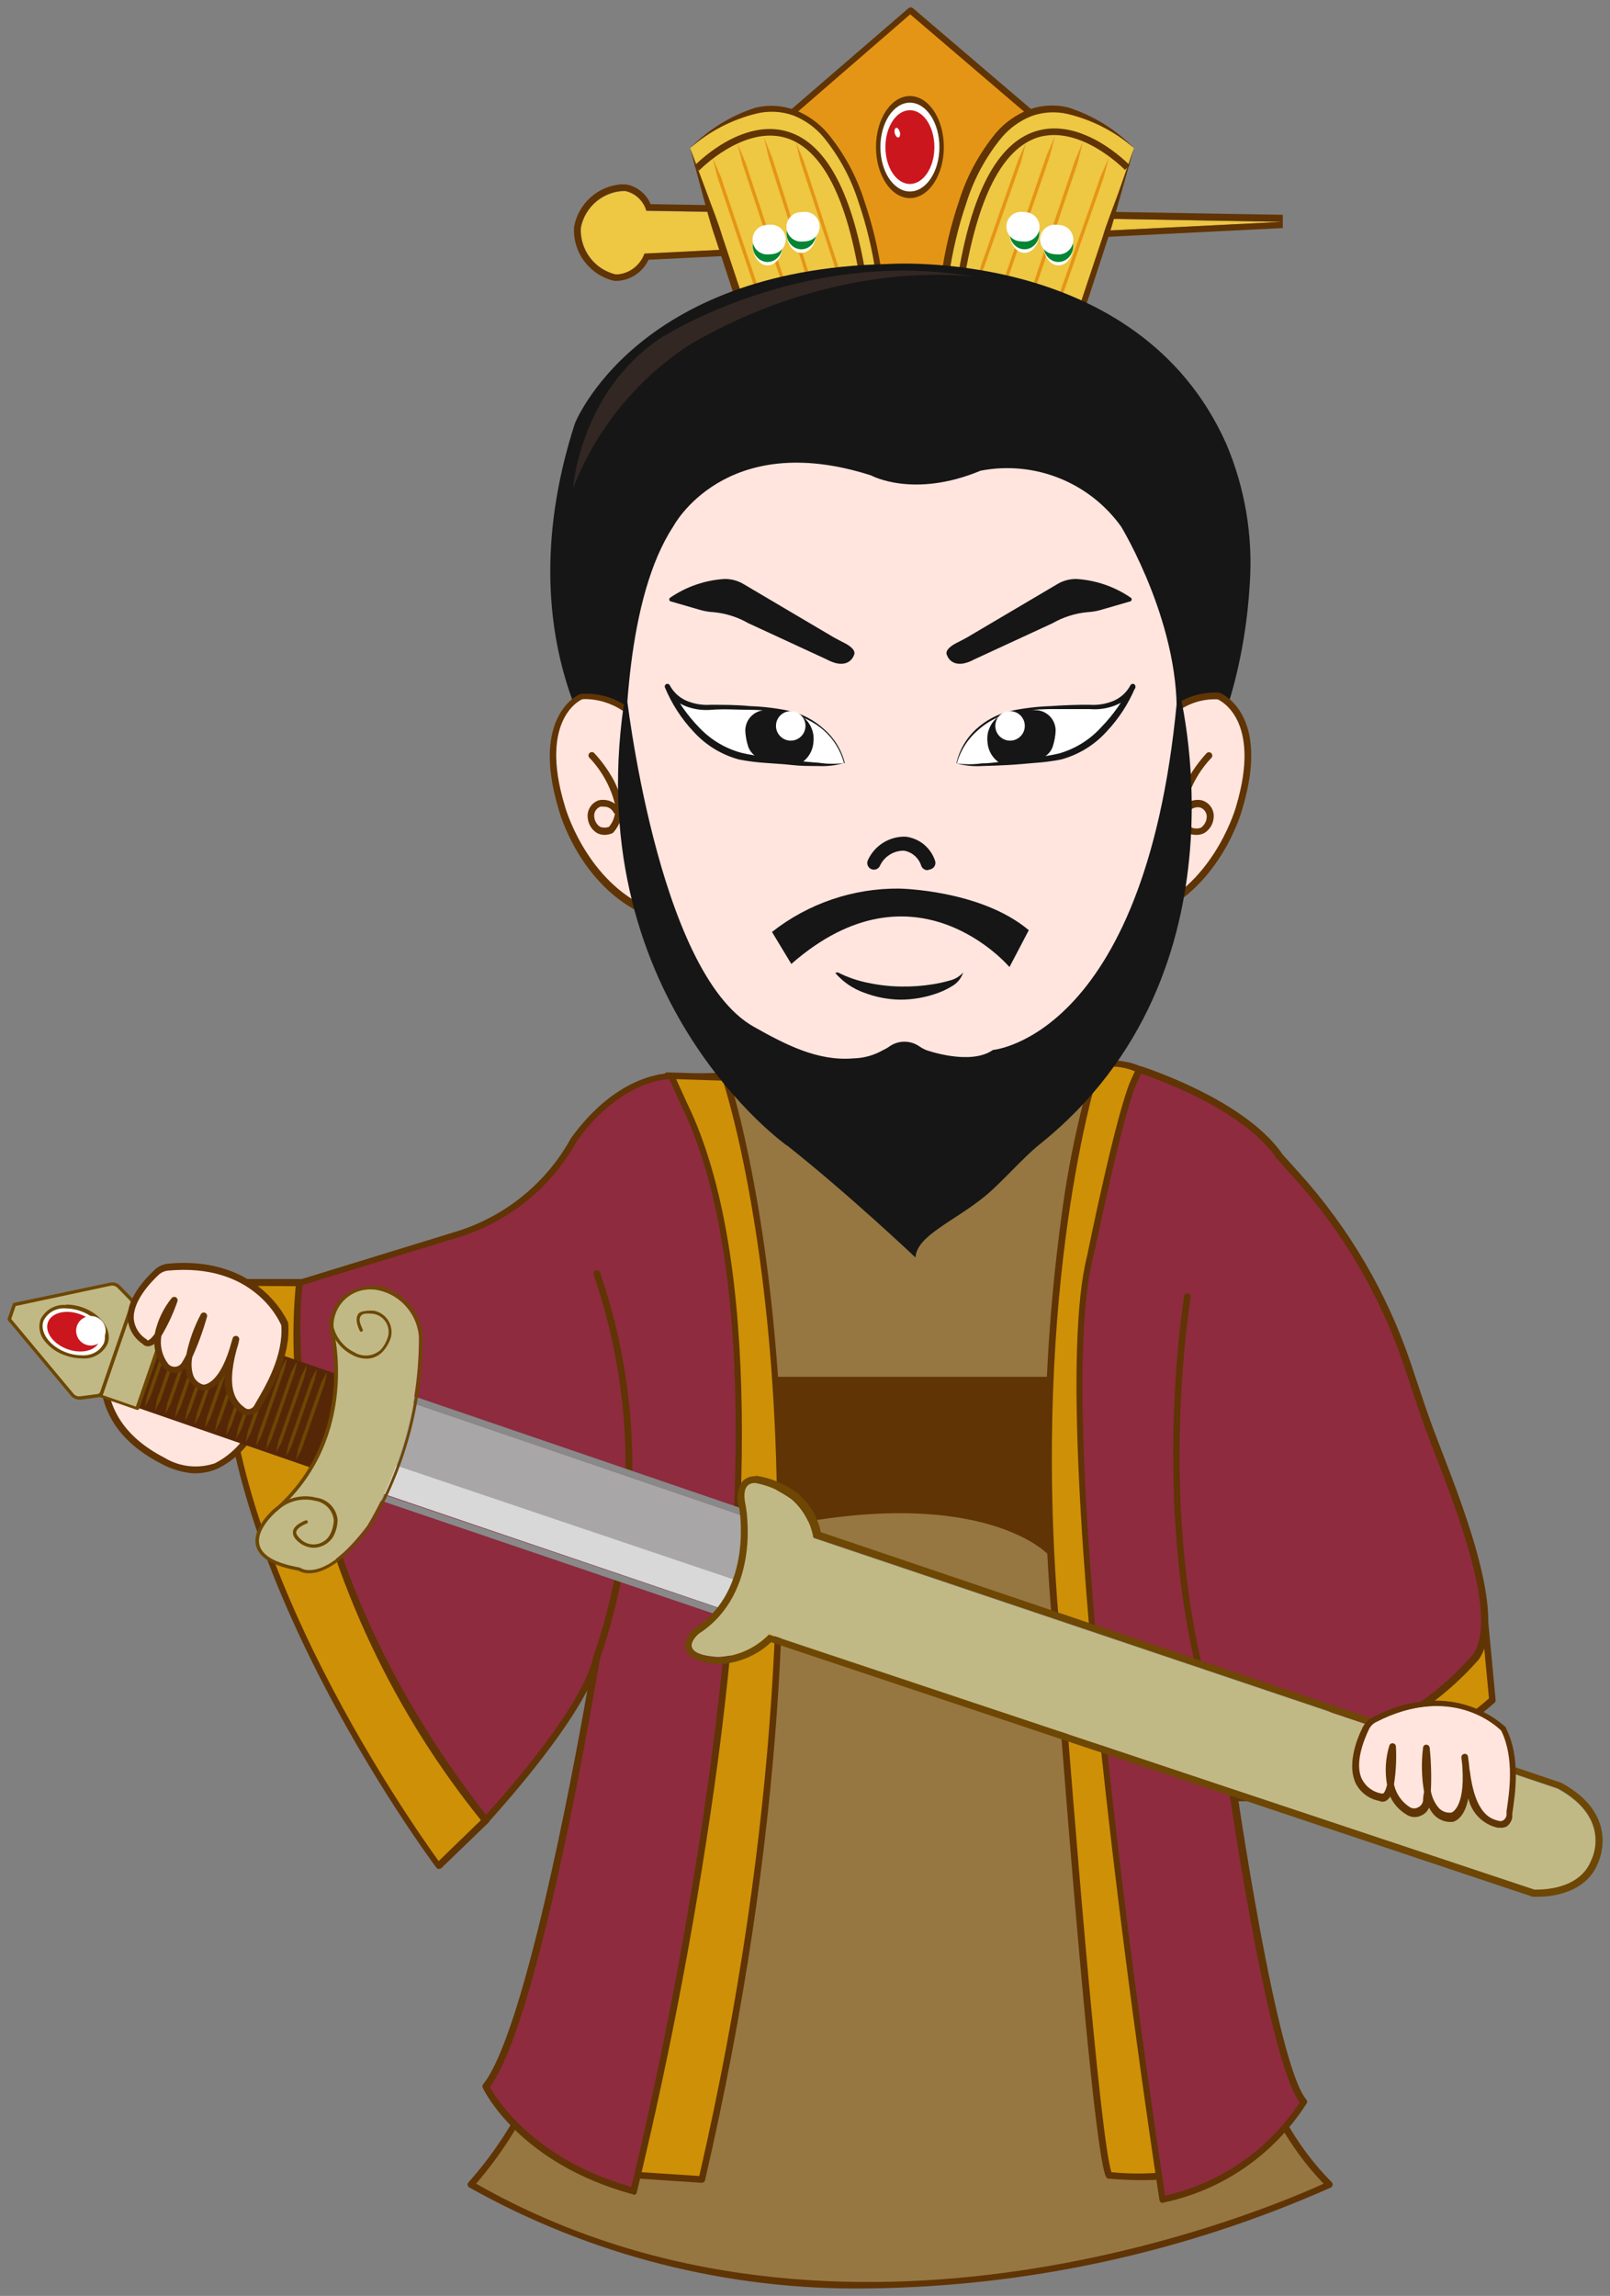 <?xml version="1.0" encoding="UTF-8"?><svg xmlns="http://www.w3.org/2000/svg" xmlns:xlink="http://www.w3.org/1999/xlink" width="109.155" height="155.648" viewBox="-0.28 -0.041 109.155 155.648" version="1.1">
    <rect x="-0.28" y="-0.041" width="109.155" height="155.648" fill="#808080" stroke="none"/>
    <!-- Generator: Sketch 46.2 (44496) - http://www.bohemiancoding.com/sketch -->
    <title>三国主题素材-15</title>
    <desc>Created with Sketch.</desc>
    <defs/>
    <g id="Page-1" stroke="none" fill-rule="evenodd">
        <g id="三国主题素材-15" fill-rule="nonzero">
            <path d="M82.81,119.7 C82.81,119.7 94.05,117 100.39,109.81 L100.9,115.2 C100.9,115.2 93.25,122.46 83.19,121.82 L82.81,119.7 Z" id="Shape" fill="#CE9006" stroke-width="1"/>
            <path d="M84.43,122.07 C84.017,122.07 83.597,122.07 83.17,122.07 C83.065,122.062 82.978,121.984 82.96,121.88 L82.58,119.77 C82.561,119.652 82.635,119.54 82.75,119.51 C82.86,119.51 94,116.75 100.21,109.69 C100.268,109.619 100.363,109.591 100.45,109.62 C100.536,109.647 100.598,109.721 100.61,109.81 L101.12,115.2 C101.127,115.271 101.101,115.341 101.05,115.39 C101,115.43 93.85,122.07 84.43,122.07 Z M83.38,121.59 C92.58,122.1 99.83,115.85 100.67,115.1 L100.22,110.34 C94.34,116.7 84.62,119.46 83.08,119.87 L83.38,121.59 Z" id="Shape" fill="#603404" stroke-width="1"/>
            <path d="M15.29,86.9 L20.94,86.9 C20.94,86.9 18.94,103.52 32.67,123.34 L29.47,126.43 C29.47,126.43 12.3,103.74 15.29,86.9 Z" id="Shape" fill="#CE9006" stroke-width="1"/>
            <path d="M29.46,126.66 L29.46,126.66 C29.396,126.655 29.338,126.622 29.3,126.57 C29.13,126.34 12.11,103.57 15.08,86.86 C15.099,86.752 15.191,86.673 15.3,86.67 L20.95,86.67 C21.013,86.672 21.072,86.701 21.114,86.748 C21.155,86.795 21.176,86.857 21.17,86.92 C21.17,87.09 19.33,103.7 32.86,123.21 C32.929,123.294 32.929,123.416 32.86,123.5 L29.66,126.59 C29.609,126.644 29.534,126.671 29.46,126.66 Z M15.46,87.13 C12.83,102.81 27.79,123.8 29.46,126.13 L32.33,123.35 C26.914,115.689 23.183,106.967 21.38,97.76 C20.687,94.272 20.439,90.71 20.64,87.16 L15.46,87.13 Z" id="Shape" fill="#603404" stroke-width="1"/>
            <path d="M44.45,73 C44.45,73 75.74,72.15 75.26,72.05 C74.78,71.95 83.46,131.95 83.46,131.95 C83.46,131.95 83.35,141.54 89.83,148.01 C89.83,148.01 58.47,163.49 31.62,148.01 C35.539,143.638 37.868,138.071 38.23,132.21 L44.45,73 Z" id="Shape" fill="#967741" stroke-width="1"/>
            <path d="M58.57,155.1 C49.102,155.243 39.766,152.876 31.51,148.24 C31.455,148.196 31.423,148.13 31.423,148.06 C31.423,147.99 31.455,147.924 31.51,147.88 C35.355,143.531 37.639,138.024 38,132.23 L44.22,73 C44.235,72.889 44.328,72.804 44.44,72.8 C54.69,72.52 74.12,71.97 75.18,71.87 C75.219,71.86 75.261,71.86 75.3,71.87 C75.415,71.89 75.497,71.993 75.49,72.11 C75.499,72.136 75.499,72.164 75.49,72.19 C75.41,73.96 80.81,111.96 83.71,131.96 C83.71,132.09 83.71,141.57 90.01,147.9 C90.059,147.952 90.081,148.024 90.069,148.095 C90.057,148.165 90.013,148.226 89.95,148.26 C80.065,152.654 69.387,154.981 58.57,155.1 L58.57,155.1 Z M32,148 C57,162.24 86.27,149.46 89.46,148 C83.22,141.54 83.25,132.1 83.25,132 C83.25,131.9 81.06,117 79,102.2 C75.66,78.56 75.07,73.46 75,72.29 C74,72.41 70.7,72.51 59.82,72.82 L44.61,73.25 L38.41,132.25 C38.049,138.059 35.798,143.59 32,148 Z" id="Shape" fill="#603404" stroke-width="1"/>
            <path d="M51.55,93.3 L70.73,93.3 L70.73,105.3 C70.73,105.3 65.73,99.96 49.63,104.15 L51.55,93.3 Z" id="Shape" fill="#603404" stroke-width="1"/>
            <path d="M77.81,73 C77.81,73 76.76,71.79 74.12,72.11 C74.12,72.11 69.06,87.19 71.46,111.64 C71.46,111.64 73.96,145.33 74.92,147.4 C76.889,147.611 78.879,147.497 80.81,147.06 L77.81,73 Z" id="Shape" fill="#CE9006" stroke-width="1"/>
            <path d="M77.08,147.76 C75.88,147.76 74.96,147.66 74.88,147.66 C74.802,147.65 74.734,147.601 74.7,147.53 C73.7,145.44 71.33,113.07 71.22,111.69 C70.221,102.04 70.366,92.306 71.65,82.69 C72.106,79.088 72.855,75.53 73.89,72.05 C73.92,71.968 73.993,71.91 74.08,71.9 C76.81,71.57 77.92,72.81 77.97,72.9 C77.988,72.931 77.998,72.965 78,73 L81,147.06 C81,147.16 80.936,147.249 80.84,147.28 C79.616,147.617 78.35,147.779 77.08,147.76 L77.08,147.76 Z M75.08,147.22 C76.918,147.406 78.773,147.305 80.58,146.92 L77.58,73.12 C76.641,72.402 75.441,72.118 74.28,72.34 C73.79,73.91 69.43,88.74 71.67,111.64 C72.53,123.06 74.3,144.86 75.07,147.22 L75.08,147.22 Z" id="Shape" fill="#603404" stroke-width="1"/>
            <path d="M77,72.46 C77,72.46 84,74.66 86.55,78.4 L87.67,79.64 C91.031,83.368 93.593,87.745 95.2,92.5 C95.72,94.05 96.2,95.57 96.71,96.92 C98.06,100.62 101.92,109.41 99.82,112.32 C95.625,117.159 89.386,119.726 83,119.24 C83,119.24 85.9,140 88.14,142.47 C85.979,145.889 82.514,148.277 78.55,149.08 C78.55,149.08 70.55,97.51 73.64,85.14 C73.64,85.14 75.64,75.34 76.64,73.21 L77,72.46 Z" id="Shape" fill="#8E2B3E" stroke-width="1"/>
            <path d="M78.55,149.31 C78.441,149.307 78.349,149.228 78.33,149.12 C78.25,148.6 70.33,97.36 73.42,85.12 C73.5,84.73 75.42,75.27 76.42,73.12 L76.76,72.37 C76.787,72.311 76.838,72.268 76.9,72.25 C76.948,72.232 77.002,72.232 77.05,72.25 L77.11,72.25 C78.79,72.82 84.43,74.92 86.7,78.25 L87.8,79.47 C91.187,83.218 93.768,87.622 95.38,92.41 L95.75,93.52 C96.14,94.69 96.51,95.8 96.89,96.82 C97.06,97.29 97.28,97.82 97.52,98.47 C99.15,102.71 101.88,109.8 99.97,112.47 C95.985,117.02 90.197,119.581 84.15,119.47 L83.3,119.47 C83.65,121.91 86.3,140.06 88.3,142.31 C88.354,142.388 88.354,142.492 88.3,142.57 C86.095,146.035 82.582,148.459 78.56,149.29 L78.55,149.31 Z M77.08,72.74 L76.83,73.3 C75.83,75.39 73.89,85.09 73.83,85.19 C70.83,96.95 78.13,145.01 78.71,148.81 C82.459,147.97 85.734,145.703 87.84,142.49 C85.6,139.49 82.84,120.11 82.77,119.27 C82.763,119.204 82.785,119.139 82.83,119.09 C82.868,119.033 82.932,118.999 83,119 C89.284,119.424 95.407,116.895 99.56,112.16 C101.32,109.72 98.65,102.78 97.05,98.63 C96.81,98.01 96.6,97.45 96.42,96.98 C96.04,95.98 95.67,94.84 95.28,93.67 L94.91,92.56 C93.319,87.832 90.773,83.482 87.43,79.78 L86.31,78.54 C84.18,75.38 78.85,73.35 77.08,72.74 Z" id="Shape" fill="#603404" stroke-width="1"/>
            <path d="M83,119.47 C82.908,119.469 82.826,119.414 82.79,119.33 C77.09,105.36 80,88 80,87.82 C80.01,87.761 80.043,87.709 80.092,87.675 C80.141,87.641 80.202,87.628 80.26,87.64 C80.38,87.665 80.459,87.779 80.44,87.9 C80.44,88.07 77.53,105.32 83.2,119.16 C83.249,119.276 83.195,119.41 83.08,119.46 L83,119.47 Z" id="Shape" fill="#603404" stroke-width="1"/>
            <path d="M45,72.89 L48.9,73 C48.9,73 58.31,100.14 47.31,147.71 L41.72,147.34 C41.72,147.34 54.56,98.82 45,72.89 Z" id="Shape" fill="#CE9006" stroke-width="1"/>
            <path d="M47.31,147.94 L47.31,147.94 L41.72,147.57 C41.653,147.568 41.59,147.534 41.55,147.48 C41.521,147.42 41.521,147.35 41.55,147.29 C43.812,138.233 45.554,129.055 46.77,119.8 C48.6,105.8 49.77,86.31 44.77,72.96 C44.736,72.894 44.736,72.816 44.77,72.75 C44.818,72.695 44.887,72.662 44.96,72.66 L48.9,72.78 C48.994,72.782 49.077,72.842 49.11,72.93 C49.2,73.2 58.41,100.68 47.52,147.77 C47.494,147.866 47.409,147.935 47.31,147.94 Z M42,147.14 L47.13,147.48 C52.76,123 52.89,104.13 52,92.56 C51.11,80.99 49.07,74.28 48.73,73.22 L45.29,73.11 C50.13,86.54 48.98,105.92 47.16,119.86 C45.95,129.042 44.228,138.15 42,147.14 L42,147.14 Z" id="Shape" fill="#603404" stroke-width="1"/>
            <path d="M45.24,72.89 C45.24,72.89 41.84,72.76 38.66,77.15 C36.952,80.278 34.076,82.604 30.66,83.62 L20,86.9 C20,86.9 17.36,103.9 32.63,123.34 C32.63,123.34 39.34,116.15 40.14,112.34 C40.14,112.34 36.04,137.28 32.63,141.43 C32.63,141.43 34.97,146.43 42.63,148.51 C42.63,148.51 56.11,95.39 46.04,74.77 L45.24,72.89 Z" id="Shape" fill="#8E2B3E" stroke-width="1"/>
            <path d="M42.68,148.72 L42.62,148.72 C34.94,146.63 32.56,141.72 32.46,141.52 C32.413,141.447 32.413,141.353 32.46,141.28 C35.19,137.95 38.46,120.77 39.54,114.54 C37.54,118.39 33.03,123.26 32.8,123.54 C32.756,123.586 32.694,123.611 32.63,123.61 C32.563,123.606 32.501,123.573 32.46,123.52 C26.423,116.088 22.278,107.304 20.38,97.92 C19.626,94.305 19.427,90.595 19.79,86.92 C19.805,86.835 19.867,86.765 19.95,86.74 L30.62,83.46 C33.954,82.443 36.76,80.165 38.44,77.11 C41.68,72.63 45.09,72.72 45.24,72.72 C45.326,72.723 45.403,72.773 45.44,72.85 L46.29,74.72 C51.51,85.42 50.29,104.95 48.38,119.44 C47.05,129.248 45.218,138.98 42.89,148.6 C42.863,148.7 42.773,148.769 42.67,148.77 L42.68,148.72 Z M32.93,141.44 C33.35,142.2 35.87,146.34 42.52,148.22 C43.46,144.43 55.52,94.49 45.89,74.86 L45.1,73.12 C44.45,73.12 41.56,73.54 38.85,77.29 C37.114,80.446 34.215,82.8 30.77,83.85 L20.24,87.07 C20,88.74 18.55,104.9 32.67,123 C33.74,121.83 39.24,115.66 39.95,112.27 C39.983,112.158 40.096,112.089 40.211,112.109 C40.326,112.13 40.407,112.233 40.4,112.35 C40.23,113.37 36.32,137 32.93,141.43 L32.93,141.44 Z" id="Shape" fill="#603404" stroke-width="1"/>
            <path d="M40.17,112.54 L40.08,112.54 C39.965,112.49 39.911,112.356 39.96,112.24 C42.856,103.853 42.856,94.737 39.96,86.35 C39.938,86.238 40.002,86.126 40.11,86.088 C40.218,86.051 40.337,86.098 40.39,86.2 C43.325,94.694 43.325,103.926 40.39,112.42 C40.347,112.5 40.261,112.547 40.17,112.54 Z" id="Shape" fill="#603404" stroke-width="1"/>
            <path d="M17.14,96.29 C17.14,96.29 15.32,101.34 10.76,99 C6.2,96.66 6.58,93.1 6.87,91.58" id="Shape" fill="#FFE5DE" stroke-width="1"/>
            <path d="M12.67,99.83 C11.969,99.749 11.291,99.535 10.67,99.2 C7.37,97.51 6.02,94.93 6.67,91.53 C6.665,91.435 6.718,91.346 6.805,91.307 C6.892,91.268 6.994,91.287 7.062,91.354 C7.129,91.421 7.149,91.523 7.11,91.61 C6.52,94.79 7.79,97.2 10.88,98.79 C11.906,99.411 13.154,99.546 14.29,99.16 C15.523,98.531 16.473,97.46 16.95,96.16 C17.003,96.058 17.122,96.011 17.23,96.048 C17.338,96.086 17.402,96.198 17.38,96.31 C16.856,97.719 15.811,98.872 14.46,99.53 C13.896,99.773 13.282,99.876 12.67,99.83 Z" id="Shape" fill="#603404" stroke-width="1"/>
            <polygon id="Shape" fill="#A8A6A6" points="26.85 94.78 89.38 116.13 95.95 121.94 88.07 122.41 24.9 100.95" stroke-width="1"/>
            <path d="M26.85,94.78 L89.38,116.13 L95.95,121.93 L88.07,122.4 L24.9,101 L26.9,94.83 L26.85,94.78 Z M26.9,94.38 C26.702,94.38 26.527,94.51 26.47,94.7 L24.47,100.87 C24.398,101.105 24.527,101.354 24.76,101.43 L87.93,122.88 L88.08,122.88 L88.08,122.88 L95.96,122.41 C96.143,122.4 96.302,122.28 96.362,122.106 C96.421,121.932 96.369,121.74 96.23,121.62 L89.66,115.82 C89.616,115.78 89.565,115.75 89.51,115.73 L27,94.35 L26.85,94.35 L26.9,94.38 Z" id="Shape" fill="#898989" stroke-width="1"/>
            <polygon id="Shape" fill="#D8D8D8" points="93.95 122.06 25.53 98.96 24.9 100.95 88.07 122.41" stroke-width="1"/>
            <polygon id="Shape" fill="#D8D8D8" points="79.52 117.19 76.69 116.22 76.48 111.73 78.93 112.56" stroke-width="1"/>
            <polygon id="Shape" fill="#D8D8D8" points="75.63 115.87 72.8 114.91 72.59 110.39 75.03 111.23" stroke-width="1"/>
            <polygon id="Shape" fill="#FFFFFF" points="79.52 117.19 78.53 119.17 75.98 118.3 76.69 116.22" stroke-width="1"/>
            <polygon id="Shape" fill="#FFFFFF" points="75.63 115.87 74.64 117.85 72.09 116.99 72.8 114.91" stroke-width="1"/>
            <rect id="Rectangle-path" fill="#562707" transform="matrix(-0.327,0.945,-0.945,-0.327,110.618,109.948)" x="12.891" y="87.926" width="6.57" height="12.84" stroke-width="1"/>
            <rect id="Rectangle-path" fill="#C1B985" transform="matrix(-0.327,0.945,-0.945,-0.327,98.549,113.493)" x="5.51" y="90.518" width="6.74" height="2.61" stroke-width="1"/>
            <path d="M9,95.54 L9,95.54 L6.54,94.69 C6.512,94.681 6.489,94.661 6.476,94.635 C6.463,94.608 6.461,94.578 6.47,94.55 L8.68,88.18 C8.691,88.153 8.713,88.131 8.74,88.12 C8.769,88.107 8.801,88.107 8.83,88.12 L11.29,88.97 C11.318,88.979 11.341,88.999 11.354,89.025 C11.367,89.052 11.369,89.082 11.36,89.11 L9.15,95.48 C9.139,95.507 9.117,95.529 9.09,95.54 L9,95.54 Z M6.68,94.54 L8.93,95.32 L11.06,89.16 L8.81,88.38 L6.68,94.54 Z" id="Shape" fill="#6D4703" stroke-width="1"/>
            <path d="M7.65,91.39 L8.65,88.39 C8.687,88.264 8.648,88.127 8.55,88.04 L7.73,87.2 C7.586,87.056 7.38,86.993 7.18,87.03 L0.7,88.4 L0.53,88.88 L0.53,88.88 L0.36,89.36 L4.63,94.48 C4.764,94.635 4.966,94.714 5.17,94.69 L6.33,94.54 C6.462,94.534 6.579,94.452 6.63,94.33 L7.63,91.33" id="Shape" fill="#C1B985" stroke-width="1"/>
            <path d="M5.09,94.84 C4.879,94.84 4.679,94.749 4.54,94.59 L0.22,89.42 L0.61,88.3 L7.2,86.91 C7.436,86.866 7.68,86.94 7.85,87.11 L8.67,87.95 C8.796,88.067 8.846,88.244 8.8,88.41 L6.73,94.41 C6.668,94.575 6.516,94.688 6.34,94.7 L5.18,94.85 L5.09,94.84 Z M0.48,89.38 L4.71,94.45 C4.819,94.577 4.984,94.64 5.15,94.62 L6.31,94.47 C6.398,94.465 6.476,94.411 6.51,94.33 L8.58,88.33 C8.597,88.244 8.566,88.156 8.5,88.1 L7.68,87.26 C7.564,87.146 7.401,87.094 7.24,87.12 L0.78,88.5 L0.48,89.38 Z" id="Shape" fill="#6D4703" stroke-width="1"/>
            <path d="M50.28,102 C50.28,102 51.45,107.86 47.1,110.69 C47.1,110.69 45.38,112.1 48.39,112.29 C49.701,112.25 50.943,111.697 51.85,110.75 L103.74,128.09 C103.74,128.09 106.74,128.3 107.6,126.09 C107.6,126.09 109.08,123.29 105.33,121.23 L54.86,104.23 C54.69,103.209 54.17,102.28 53.39,101.6 C53.39,101.6 49.59,98.87 50.28,102 Z" id="Shape" fill="#C1B985" stroke-width="1"/>
            <path d="M50.94,100.5 C51.83,100.666 52.671,101.032 53.4,101.57 C54.18,102.25 54.7,103.179 54.87,104.2 L105.34,121.2 C109.1,123.25 107.61,126.06 107.61,126.06 C106.89,127.93 104.61,128.06 103.95,128.06 L103.74,128.06 L51.85,110.78 C50.951,111.691 49.748,112.239 48.47,112.32 L48.38,112.32 C45.38,112.13 47.09,110.72 47.09,110.72 C51.44,107.9 50.27,102.03 50.27,102.03 C50.02,100.86 50.37,100.49 50.93,100.49 L50.94,100.5 Z M50.93,100.04 C50.577,100.021 50.236,100.169 50.01,100.44 C49.702,100.949 49.636,101.568 49.83,102.13 C49.83,102.13 50.88,107.72 46.83,110.34 L46.83,110.34 L46.83,110.34 C46.74,110.41 45.99,111.06 46.22,111.78 C46.45,112.5 47.57,112.7 48.37,112.78 L48.48,112.78 C49.793,112.716 51.04,112.188 52,111.29 L103.64,128.55 L103.69,128.55 L103.99,128.55 C104.74,128.55 107.23,128.38 108.06,126.26 C108.22,125.91 109.46,122.95 105.59,120.83 L105.59,120.83 L105.59,120.83 L55.37,103.83 C55.159,102.785 54.594,101.846 53.77,101.17 C52.94,100.549 51.966,100.147 50.94,100 L50.93,100.04 Z" id="Shape" fill="#6D4703" stroke-width="1"/>
            <path d="M17.12,91.34 L15.05,97.3" id="Shape" fill="#FBE462" stroke-width="1"/>
            <path d="M17.12,91.34 C17.12,91.6 17.02,91.86 16.97,92.12 L16.71,92.86 L16.19,94.35 L15.67,95.84 L15.41,96.58 L15.04,97.29 L15.19,96.51 L15.45,95.77 L15.97,94.28 L16.49,92.79 L16.75,92.05 C16.87,91.81 17,91.58 17.12,91.34 Z" id="Shape" fill="#6D4703" stroke-width="1"/>
            <path d="M17.8,91.58 L15.73,97.53" id="Shape" fill="#FBE462" stroke-width="1"/>
            <path d="M17.8,91.58 C17.8,91.84 17.7,92.1 17.65,92.36 L17.39,93.1 L16.87,94.59 L16.35,96.08 L16.09,96.82 L15.72,97.53 L15.87,96.75 L16.13,96.01 L16.65,94.52 L17.17,93.03 L17.43,92.29 C17.55,92 17.66,91.81 17.8,91.58 Z" id="Shape" fill="#6D4703" stroke-width="1"/>
            <path d="M18.47,91.81 L16.41,97.77" id="Shape" fill="#FBE462" stroke-width="1"/>
            <path d="M18.47,91.81 C18.47,92.07 18.37,92.33 18.32,92.59 L18.06,93.33 L17.54,94.82 L17,96.32 L16.74,97.06 L16.37,97.77 L16.52,96.99 L16.78,96.25 L17.3,94.76 L17.82,93.27 L18.08,92.53 C18.23,92.29 18.34,92 18.47,91.81 Z" id="Shape" fill="#6D4703" stroke-width="1"/>
            <path d="M19.15,92.05 L17.09,98" id="Shape" fill="#FBE462" stroke-width="1"/>
            <path d="M19.15,92.05 C19.15,92.31 19.05,92.57 19,92.83 L18.74,93.57 L18.22,95.06 L17.7,96.55 L17.44,97.29 L17.07,98 L17.22,97.22 L17.48,96.48 L18,95 L18.52,93.51 L18.78,92.77 C18.91,92.52 19,92.28 19.15,92.05 Z" id="Shape" fill="#6D4703" stroke-width="1"/>
            <path d="M19.83,92.29 L17.76,98.24" id="Shape" fill="#FBE462" stroke-width="1"/>
            <path d="M19.83,92.29 C19.83,92.55 19.73,92.81 19.68,93.07 L19.42,93.81 L18.9,95.3 L18.38,96.79 L18.12,97.53 L17.75,98.24 L17.9,97.46 L18.16,96.72 L18.68,95.23 L19.2,93.74 L19.46,93 C19.59,92.76 19.7,92.52 19.83,92.29 Z" id="Shape" fill="#6D4703" stroke-width="1"/>
            <path d="M20.51,92.52 L18.44,98.48" id="Shape" fill="#FBE462" stroke-width="1"/>
            <path d="M20.51,92.52 C20.51,92.78 20.41,93.04 20.36,93.3 L20.1,94.04 L19.58,95.53 L19.07,97 L18.81,97.74 L18.44,98.45 L18.59,97.67 L18.85,96.93 L19.37,95.44 L19.89,93.95 L20.15,93.21 C20.27,93 20.38,92.76 20.51,92.52 Z" id="Shape" fill="#6D4703" stroke-width="1"/>
            <path d="M21.19,92.76 L19.12,98.71" id="Shape" fill="#FBE462" stroke-width="1"/>
            <path d="M21.19,92.76 C21.19,93.02 21.09,93.28 21.04,93.54 L20.78,94.28 L20.26,95.77 L19.74,97.26 L19.48,98 L19.11,98.71 L19.26,97.93 L19.52,97.19 L20.04,95.7 L20.56,94.21 L20.82,93.47 C20.95,93.23 21.06,93 21.19,92.76 Z" id="Shape" fill="#6D4703" stroke-width="1"/>
            <path d="M21.87,92.99 L19.8,98.95" id="Shape" fill="#FBE462" stroke-width="1"/>
            <path d="M21.87,93 C21.87,93.26 21.77,93.52 21.72,93.78 L21.46,94.52 L20.94,96 L20.42,97.49 L20.16,98.23 L19.79,98.94 L19.94,98.16 L20.2,97.42 L20.72,95.93 L21.24,94.44 L21.5,93.7 C21.63,93.47 21.74,93.23 21.87,93 Z" id="Shape" fill="#6D4703" stroke-width="1"/>
            <path d="M11.62,89.42 L9.55,95.37" id="Shape" fill="#FBE462" stroke-width="1"/>
            <path d="M11.62,89.42 C11.62,89.68 11.52,89.94 11.47,90.2 L11.21,90.94 L10.69,92.43 L10.17,93.92 L9.91,94.66 L9.54,95.37 L9.69,94.59 L9.95,93.85 L10.47,92.36 L10.99,90.87 L11.25,90.13 C11.37,89.89 11.49,89.65 11.62,89.42 Z" id="Shape" fill="#6D4703" stroke-width="1"/>
            <path d="M12.3,89.66 L10.23,95.61" id="Shape" fill="#FBE462" stroke-width="1"/>
            <path d="M12.3,89.66 C12.3,89.92 12.2,90.18 12.15,90.44 L11.89,91.18 L11.37,92.67 L10.85,94.16 L10.59,94.9 L10.22,95.61 L10.37,94.83 L10.63,94.09 L11.15,92.6 L11.67,91.11 L11.93,90.37 C12.05,90.13 12.17,89.89 12.3,89.66 Z" id="Shape" fill="#6D4703" stroke-width="1"/>
            <path d="M12.98,89.89 L10.91,95.85" id="Shape" fill="#FBE462" stroke-width="1"/>
            <path d="M13,89.89 C13,90.15 12.9,90.41 12.85,90.67 L12.59,91.41 L12.07,92.9 L11.55,94.39 L11.29,95.13 L10.92,95.84 L11.07,95.06 L11.33,94.32 L11.85,92.83 L12.37,91.34 L12.63,90.6 C12.73,90.36 12.85,90.12 13,89.89 Z" id="Shape" fill="#6D4703" stroke-width="1"/>
            <path d="M13.66,90.13 L11.59,96.08" id="Shape" fill="#FBE462" stroke-width="1"/>
            <path d="M13.66,90.13 C13.66,90.39 13.56,90.65 13.51,90.91 L13.25,91.65 L12.73,93.14 L12.21,94.63 L11.95,95.37 L11.58,96.08 L11.73,95.3 L11.99,94.56 L12.51,93.07 L13.03,91.58 L13.29,90.84 C13.41,90.6 13.53,90.36 13.66,90.13 Z" id="Shape" fill="#6D4703" stroke-width="1"/>
            <path d="M14.34,90.36 L12.27,96.32" id="Shape" fill="#FBE462" stroke-width="1"/>
            <path d="M14.34,90.36 C14.34,90.62 14.24,90.88 14.19,91.14 L13.93,91.88 L13.41,93.37 L12.89,94.86 L12.63,95.6 L12.26,96.31 L12.41,95.53 L12.67,94.79 L13.19,93.3 L13.71,91.81 L13.97,91.07 C14.09,90.84 14.21,90.6 14.34,90.36 Z" id="Shape" fill="#6D4703" stroke-width="1"/>
            <path d="M15.02,90.6 L12.95,96.55" id="Shape" fill="#FBE462" stroke-width="1"/>
            <path d="M15,90.6 C15,90.86 14.9,91.12 14.85,91.38 L14.59,92.12 L14.07,93.61 L13.55,95.1 L13.29,95.84 L12.92,96.55 L13.07,95.77 L13.33,95.03 L13.85,93.54 L14.37,92.05 L14.63,91.31 C14.77,91.07 14.88,90.83 15,90.6 Z" id="Shape" fill="#6D4703" stroke-width="1"/>
            <path d="M15.69,90.84 L13.63,96.79" id="Shape" fill="#FBE462" stroke-width="1"/>
            <path d="M15.69,90.84 C15.69,91.1 15.59,91.36 15.54,91.62 L15.28,92.36 L14.76,93.85 L14.24,95.34 L13.98,96.08 L13.61,96.79 L13.76,96.01 L14.02,95.27 L14.54,93.78 L15.06,92.29 L15.32,91.55 C15.45,91.31 15.56,91.07 15.69,90.84 Z" id="Shape" fill="#6D4703" stroke-width="1"/>
            <path d="M16.37,91.07 L14.31,97.03" id="Shape" fill="#FBE462" stroke-width="1"/>
            <path d="M16.37,91.07 C16.37,91.33 16.27,91.59 16.22,91.85 L15.96,92.59 L15.44,94.08 L14.92,95.57 L14.66,96.31 L14.29,97.02 L14.44,96.24 L14.7,95.5 L15.22,94.01 L15.74,92.52 L16,91.78 C16.13,91.54 16.24,91.3 16.37,91.07 Z" id="Shape" fill="#6D4703" stroke-width="1"/>
            <path d="M28.12,90.54 C27.97,88.92 26.73,87.613 25.12,87.38 C24.343,87.281 23.564,87.547 23.011,88.101 C22.457,88.654 22.191,89.433 22.29,90.21 C22.29,90.21 24.1,97.32 18.63,102.27 C18.63,102.27 14.63,105.34 19.99,106.27 C19.99,106.27 21.53,107.48 24.62,103.4 C26.94,99.514 28.15,95.066 28.12,90.54 L28.12,90.54 Z" id="Shape" fill="#C1B985" stroke-width="1"/>
            <path d="M25,87.38 L25.17,87.38 C26.78,87.613 28.02,88.92 28.17,90.54 C28.206,95.064 27.003,99.512 24.69,103.4 C22.75,105.96 21.42,106.4 20.69,106.4 C20.464,106.411 20.241,106.352 20.05,106.23 C14.74,105.31 18.69,102.23 18.69,102.23 C24.16,97.28 22.35,90.17 22.35,90.17 C22.255,89.43 22.497,88.686 23.011,88.145 C23.525,87.604 24.256,87.323 25,87.38 L25,87.38 Z M25,87.15 C24.196,87.133 23.417,87.431 22.83,87.98 C22.29,88.598 22.032,89.414 22.12,90.23 C22.12,90.3 23.83,97.23 18.53,102.07 C18.47,102.07 16.76,103.46 17.08,104.75 C17.29,105.57 18.25,106.14 19.95,106.44 C20.172,106.566 20.425,106.628 20.68,106.62 C21.5,106.62 22.89,106.08 24.85,103.49 C27.184,99.557 28.404,95.063 28.38,90.49 C28.217,88.766 26.902,87.373 25.19,87.11 L25,87.15 Z" id="Shape" fill="#6D4703" stroke-width="1"/>
            <path d="M24.6,92.07 C24.25,92.072 23.905,91.983 23.6,91.81 C22.672,91.342 22.071,90.408 22.03,89.37 C22.03,89.309 22.079,89.26 22.14,89.26 L22.14,89.26 C22.171,89.26 22.201,89.273 22.222,89.296 C22.242,89.319 22.253,89.349 22.25,89.38 C22.295,90.336 22.853,91.193 23.71,91.62 C24.282,91.984 25.026,91.923 25.53,91.47 C25.772,91.198 25.947,90.872 26.04,90.52 C26.113,90.189 26.048,89.842 25.859,89.561 C25.67,89.279 25.374,89.088 25.04,89.03 C24.87,89.03 24.38,88.93 24.2,89.15 C24.02,89.37 24.1,89.63 24.31,90.08 C24.328,90.116 24.325,90.158 24.303,90.192 C24.281,90.225 24.243,90.244 24.203,90.242 C24.163,90.239 24.128,90.216 24.11,90.18 C23.86,89.65 23.83,89.25 24.03,89.01 C24.23,88.77 25.03,88.81 25.1,88.82 C25.485,88.904 25.821,89.138 26.033,89.47 C26.245,89.802 26.316,90.205 26.23,90.59 C26.121,90.961 25.93,91.303 25.67,91.59 C25.393,91.888 25.007,92.061 24.6,92.07 L24.6,92.07 Z" id="Shape" fill="#6D4703" stroke-width="1"/>
            <path d="M21,104.89 C20.734,104.885 20.474,104.816 20.24,104.69 C20.24,104.69 19.56,104.32 19.58,103.84 C19.58,103.53 19.88,103.26 20.44,103.03 C20.498,103.008 20.563,103.037 20.585,103.095 C20.607,103.153 20.578,103.218 20.52,103.24 C20.06,103.43 19.81,103.64 19.8,103.85 C19.79,104.06 20.18,104.4 20.34,104.49 C20.633,104.66 20.981,104.705 21.308,104.617 C21.634,104.529 21.912,104.314 22.08,104.02 C22.245,103.712 22.338,103.37 22.35,103.02 C22.281,102.353 21.772,101.815 21.11,101.71 C20.179,101.47 19.19,101.731 18.5,102.4 C18.473,102.43 18.432,102.444 18.393,102.436 C18.353,102.428 18.32,102.4 18.308,102.361 C18.295,102.323 18.303,102.28 18.33,102.25 C19.077,101.522 20.149,101.234 21.16,101.49 C21.936,101.594 22.538,102.22 22.61,103 C22.602,103.398 22.499,103.789 22.31,104.14 C22.026,104.593 21.535,104.875 21,104.89 L21,104.89 Z" id="Shape" fill="#6D4703" stroke-width="1"/>
            <ellipse id="Oval" fill="#FFFFFF" transform="matrix(0.343,-0.939,0.939,0.343,-81.657,63.736)" cx="4.743" cy="90.253" rx="1.49" ry="2.2" stroke-width="1"/>
            <path d="M4.21,88.66 C4.552,88.667 4.89,88.731 5.21,88.85 C6.35,89.27 7.05,90.23 6.77,91.01 C6.484,91.586 5.869,91.921 5.23,91.85 C4.888,91.843 4.55,91.779 4.23,91.66 C3.09,91.24 2.39,90.28 2.67,89.5 C2.956,88.924 3.571,88.589 4.21,88.66 L4.21,88.66 Z M4.21,88.43 L4.21,88.43 C3.474,88.36 2.774,88.76 2.46,89.43 C2.305,89.919 2.406,90.452 2.73,90.85 C3.094,91.316 3.588,91.664 4.15,91.85 C4.509,91.981 4.888,92.049 5.27,92.05 C6.006,92.12 6.706,91.72 7.02,91.05 C7.35,90.16 6.59,89.05 5.33,88.6 C4.971,88.469 4.592,88.401 4.21,88.4 L4.21,88.43 Z" id="Shape" fill="#6D4703" stroke-width="1"/>
            <ellipse id="Oval" fill="#CB161E" transform="matrix(0.343,-0.939,0.939,0.343,-81.657,63.736)" cx="4.743" cy="90.253" rx="1.26" ry="1.86" stroke-width="1"/>
            <ellipse id="Oval" fill="#FFFFFF" transform="matrix(0.952,-0.306,0.306,0.952,-27.337,6.242)" cx="5.94" cy="90.077" rx="1" ry="1" stroke-width="1"/>
            <path d="M99.06,119.26 C99.51,122.75 98.19,123.01 98.19,123.01 C95.86,123.15 96.48,118.65 96.48,118.65 C96.629,119.775 96.629,120.915 96.48,122.04 C96.427,122.297 96.252,122.512 96.012,122.617 C95.771,122.723 95.495,122.705 95.27,122.57 C93.19,121.37 94.19,118.45 94.19,118.45 C94.3,122.32 93.39,121.66 93.39,121.66 C90.77,121.06 91.86,118.29 92.39,117.25 C92.511,116.999 92.711,116.795 92.96,116.67 C98.48,113.97 101.77,117.28 101.77,117.28 C102.77,119.28 102.31,121.67 102.13,122.87 C102.106,123.05 102.008,123.211 101.86,123.316 C101.712,123.42 101.527,123.458 101.35,123.42 C100.54,123.26 99.34,122.82 99.06,119.26 Z" id="Shape" fill="#FFE5DE" stroke-width="1"/>
            <path d="M101.47,123.87 L101.27,123.87 C100.27,123.651 99.489,122.87 99.27,121.87 C99.01,123.25 98.33,123.45 98.22,123.47 C97.746,123.521 97.276,123.347 96.95,123 C96.813,122.851 96.698,122.682 96.61,122.5 C96.511,122.742 96.321,122.936 96.08,123.04 C95.76,123.2 95.379,123.178 95.08,122.98 C94.594,122.691 94.207,122.263 93.97,121.75 C93.904,121.876 93.803,121.98 93.68,122.05 C93.539,122.123 93.371,122.123 93.23,122.05 C92.546,121.924 91.959,121.488 91.64,120.87 C91.06,119.66 91.64,117.99 92.09,117.1 C92.23,116.797 92.465,116.547 92.76,116.39 C98.37,113.49 101.76,117.04 101.83,117.08 L101.83,117.13 C102.83,119.13 102.45,121.58 102.25,122.9 L102.25,123.15 C102.214,123.408 102.073,123.64 101.86,123.79 C101.738,123.848 101.605,123.875 101.47,123.87 L101.47,123.87 Z M99.36,119.94 C99.73,123.03 100.83,123.28 101.36,123.41 C101.464,123.434 101.573,123.412 101.66,123.35 C101.771,123.27 101.844,123.146 101.86,123.01 L101.86,122.75 C102.05,121.49 102.41,119.14 101.5,117.29 C101.18,116.97 98.1,114.08 92.99,116.72 C92.783,116.831 92.618,117.007 92.52,117.22 C92.21,117.88 91.52,119.52 92.07,120.6 C92.337,121.106 92.826,121.457 93.39,121.55 L93.47,121.55 C93.53,121.55 93.65,121.41 93.76,120.96 C93.598,120.067 93.653,119.148 93.92,118.28 C93.96,118.184 94.06,118.128 94.163,118.142 C94.266,118.156 94.347,118.237 94.36,118.34 C94.407,119.206 94.364,120.074 94.23,120.93 C94.369,121.578 94.766,122.142 95.33,122.49 C95.495,122.579 95.695,122.579 95.86,122.49 C96.042,122.407 96.17,122.238 96.2,122.04 C96.2,121.86 96.223,121.66 96.27,121.44 C96.099,120.449 96.075,119.438 96.2,118.44 C96.202,118.382 96.229,118.328 96.272,118.291 C96.316,118.253 96.373,118.234 96.43,118.24 C96.546,118.245 96.64,118.335 96.65,118.45 C96.75,119.423 96.777,120.403 96.73,121.38 C96.802,121.796 96.981,122.185 97.25,122.51 C97.47,122.76 97.8,122.883 98.13,122.84 C98.13,122.84 99.04,122.55 98.87,119.84 C98.87,119.61 98.82,119.36 98.8,119.1 C98.794,118.98 98.881,118.876 99,118.86 C99.06,118.852 99.121,118.868 99.168,118.906 C99.215,118.944 99.245,119 99.25,119.06 C99.303,119.42 99.337,119.713 99.35,119.94 L99.36,119.94 Z" id="Shape" fill="#603404" stroke-width="1"/>
            <path d="M15.76,90.66 C14.76,94.24 13.47,94 13.47,94 C11.25,93.27 13.59,89.1 13.59,89.1 C13.286,90.254 12.839,91.366 12.26,92.41 C12.124,92.64 11.881,92.787 11.614,92.801 C11.346,92.815 11.09,92.695 10.93,92.48 C9.47,90.48 11.55,88.06 11.55,88.06 C10.13,91.88 9.55,90.9 9.55,90.9 C7.35,89.34 9.46,87.03 10.34,86.21 C10.548,86.013 10.815,85.89 11.1,85.86 C17.28,85.28 19.03,89.74 19.03,89.74 C19.21,92.03 17.81,94.23 17.17,95.33 C17.084,95.494 16.934,95.614 16.755,95.662 C16.576,95.709 16.386,95.68 16.23,95.58 C15.56,95.12 14.62,94.24 15.76,90.66 Z" id="Shape" fill="#FFE5DE" stroke-width="1"/>
            <path d="M16.48,95.91 C16.34,95.897 16.206,95.849 16.09,95.77 C15.237,95.183 14.81,94.148 15,93.13 C14.25,94.31 13.54,94.24 13.43,94.22 C12.971,94.093 12.6,93.755 12.43,93.31 C12.359,93.121 12.315,92.922 12.3,92.72 C12.094,92.94 11.8,93.056 11.499,93.035 C11.198,93.013 10.923,92.857 10.75,92.61 C10.408,92.163 10.209,91.622 10.18,91.06 C10.073,91.152 9.94,91.211 9.8,91.23 C9.64,91.247 9.483,91.183 9.38,91.06 C8.805,90.68 8.437,90.057 8.38,89.37 C8.29,88.04 9.49,86.71 10.21,86.04 C10.454,85.81 10.767,85.666 11.1,85.63 C17.38,85.04 19.24,89.63 19.26,89.63 C19.263,89.65 19.263,89.67 19.26,89.69 C19.44,91.9 18.18,94.04 17.5,95.19 L17.37,95.41 C17.239,95.639 17.017,95.802 16.76,95.86 C16.67,95.892 16.575,95.909 16.48,95.91 Z M15.77,91.42 C14.96,94.42 15.89,95.07 16.35,95.42 C16.437,95.482 16.546,95.504 16.65,95.48 C16.782,95.447 16.895,95.36 16.96,95.24 L17.09,95.01 C17.74,93.91 18.94,91.87 18.79,89.81 C18.62,89.4 16.84,85.56 11.1,86.1 C10.864,86.125 10.642,86.227 10.47,86.39 C9.94,86.89 8.71,88.17 8.79,89.39 C8.851,89.957 9.172,90.464 9.66,90.76 L9.72,90.83 C9.78,90.83 9.94,90.77 10.21,90.39 C10.393,89.5 10.787,88.666 11.36,87.96 C11.432,87.876 11.554,87.855 11.65,87.91 C11.743,87.965 11.784,88.078 11.75,88.18 C11.47,88.999 11.104,89.787 10.66,90.53 C10.546,91.184 10.705,91.856 11.1,92.39 C11.212,92.541 11.392,92.627 11.58,92.62 C11.779,92.61 11.959,92.501 12.06,92.33 C12.166,92.158 12.263,91.982 12.35,91.8 C12.547,90.833 12.884,89.9 13.35,89.03 C13.414,88.945 13.529,88.915 13.626,88.958 C13.724,89.001 13.779,89.105 13.76,89.21 C13.496,90.151 13.162,91.07 12.76,91.96 C12.672,92.372 12.693,92.799 12.82,93.2 C12.932,93.511 13.19,93.747 13.51,93.83 C13.51,93.83 14.51,93.9 15.3,91.35 C15.36,91.123 15.43,90.887 15.51,90.64 C15.563,90.546 15.674,90.501 15.777,90.532 C15.881,90.563 15.948,90.662 15.94,90.77 C15.9,90.99 15.843,91.21 15.77,91.43 L15.77,91.42 Z" id="Shape" fill="#603404" stroke-width="1"/>
            <path d="M86.67,15 L43.54,14.26 C43.346,13.584 42.797,13.069 42.11,12.92 C40.641,12.919 39.38,13.966 39.11,15.41 C39.038,16.884 40.018,18.204 41.45,18.56 C42.357,18.602 43.179,18.027 43.45,17.16 L86.67,15 Z" id="Shape" fill="#EEC743" stroke-width="1"/>
            <path d="M41.9,12.9 L42.11,12.9 C42.797,13.049 43.346,13.564 43.54,14.24 L86.67,15 L43.41,17.15 C43.134,17.925 42.438,18.473 41.62,18.56 L41.43,18.56 C39.998,18.204 39.018,16.884 39.09,15.41 C39.352,14.035 40.504,13.006 41.9,12.9 L41.9,12.9 Z M41.9,12.45 C40.273,12.545 38.924,13.745 38.64,15.35 C38.536,17.067 39.685,18.608 41.36,19 L41.61,19 C42.511,18.936 43.308,18.389 43.69,17.57 L86.69,15.42 L86.69,14.52 L43.83,13.8 C43.538,13.098 42.909,12.593 42.16,12.46 L41.89,12.46 L41.9,12.45 Z" id="Shape" fill="#603404" stroke-width="1"/>
            <polygon id="Shape" fill="#E59515" points="61.46 0.63 51.76 9 52.34 21.04 71.69 21.76 71.26 9" stroke-width="1"/>
            <path d="M71.69,22 L71.69,22 L52.34,21.28 C52.221,21.275 52.125,21.179 52.12,21.06 L51.54,9.06 C51.538,8.991 51.568,8.925 51.62,8.88 L61.32,0.51 C61.404,0.441 61.526,0.441 61.61,0.51 L71.41,8.88 C71.457,8.92 71.486,8.978 71.49,9.04 L71.92,21.8 C71.921,21.864 71.896,21.926 71.85,21.97 C71.802,21.999 71.745,22.01 71.69,22 Z M52.56,20.82 L71.46,21.52 L71,9.11 L61.43,0.93 L52,9.1 L52.56,20.82 Z" id="Shape" fill="#603404" stroke-width="1"/>
            <ellipse id="Oval" fill="#603404" cx="61.41" cy="9.93" rx="2.3" ry="3.46" stroke-width="1"/>
            <ellipse id="Oval" fill="#FFFFFF" cx="61.41" cy="9.93" rx="2" ry="3.01" stroke-width="1"/>
            <ellipse id="Oval" fill="#CB161E" cx="61.41" cy="9.93" rx="1.66" ry="2.5" stroke-width="1"/>
            <path d="M60.69,8.82 C60.767,8.953 60.767,9.117 60.69,9.25 C60.6,9.32 60.48,9.25 60.42,9.09 C60.343,8.957 60.343,8.793 60.42,8.66 C60.51,8.58 60.63,8.65 60.69,8.82 Z" id="Shape" fill="#FFFFFF" stroke-width="1"/>
            <path d="M46.51,10 L50.44,22.1 L59.3,18.67 C59.3,18.67 57.12,0.73 46.51,10 Z" id="Shape" fill="#EEC743" stroke-width="1"/>
            <path d="M46.51,10 L47.63,13 C47.99,14 48.4,15 48.7,16 L50.7,22 L50.4,21.86 L59.26,18.43 L59.12,18.67 C58.882,16.969 58.484,15.295 57.93,13.67 C57.42,12.045 56.602,10.534 55.52,9.22 C54.979,8.589 54.292,8.098 53.52,7.79 C52.711,7.502 51.835,7.456 51,7.66 C49.337,8.067 47.797,8.87 46.51,10 L46.51,10 Z M46.51,10 C47.742,8.74 49.263,7.8 50.94,7.26 C51.829,7.044 52.763,7.1 53.62,7.42 C54.465,7.752 55.216,8.284 55.81,8.97 C56.937,10.33 57.789,11.896 58.32,13.58 C58.884,15.234 59.289,16.939 59.53,18.67 L59.53,18.84 L59.36,18.9 L50.5,22.33 L50.28,22.42 L50.21,22.19 L48.21,16.07 C47.86,15.07 47.61,14.07 47.32,13.02 L46.51,10 Z" id="Shape" fill="#603404" stroke-width="1"/>
            <polygon id="Shape" fill="#E59515" points="48.03 10.65 48.6 11.96 49.05 13.31 49.96 16.01 50.87 18.7 51.32 20.05 51.67 21.44 51.1 20.12 50.65 18.77 49.74 16.08 48.84 13.38 48.38 12.03" stroke-width="1"/>
            <polygon id="Shape" fill="#E59515" points="53.34 20.63 52.78 19.3 52.32 17.92 51.42 15.18 50.51 12.43 50.06 11.06 49.71 9.65 50.27 10.99 50.72 12.36 51.63 15.11 52.54 17.85 52.99 19.23" stroke-width="1"/>
            <polygon id="Shape" fill="#E59515" points="54.93 20.02 54.39 18.71 53.97 17.37 53.12 14.69 52.26 12 51.84 10.66 51.52 9.28 52.05 10.59 52.48 11.93 53.33 14.62 54.18 17.3 54.61 18.65" stroke-width="1"/>
            <polygon id="Shape" fill="#E59515" points="56.83 19.24 56.33 18.08 55.94 16.88 55.16 14.48 54.37 12.08 53.98 10.88 53.7 9.65 54.19 10.81 54.59 12.01 55.37 14.41 56.15 16.81 56.55 18.01" stroke-width="1"/>
            <path d="M58.05,19.1 C57.16,13.38 55.47,10.1 53.05,9.32 C50.16,8.41 47.15,11.48 47.12,11.52 L46.79,11.21 C46.92,11.07 50.03,7.9 53.18,8.9 C55.78,9.72 57.57,13.13 58.49,19.04 L58.05,19.1 Z" id="Shape" fill="#603404" stroke-width="1"/>
            <ellipse id="Oval" fill="#FFFFFF" cx="51.76" cy="16.63" rx="1" ry="1.32" stroke-width="1"/>
            <ellipse id="Oval" fill="#FFFFFF" cx="54.05" cy="15.78" rx="1" ry="1.32" stroke-width="1"/>
            <ellipse id="Oval" fill="#048534" cx="51.76" cy="16.64" rx="1" ry="1.08" stroke-width="1"/>
            <ellipse id="Oval" fill="#FFFFFF" cx="51.74" cy="16.21" rx="1" ry="1" stroke-width="1"/>
            <ellipse id="Oval" fill="#FFFFFF" cx="51.99" cy="16.19" rx="1" ry="1" stroke-width="1"/>
            <ellipse id="Oval" fill="#048534" cx="54.05" cy="15.78" rx="1" ry="1.08" stroke-width="1"/>
            <ellipse id="Oval" fill="#FFFFFF" cx="54.04" cy="15.34" rx="1" ry="1" stroke-width="1"/>
            <ellipse id="Oval" fill="#FFFFFF" cx="54.29" cy="15.32" rx="1" ry="1" stroke-width="1"/>
            <path d="M76.6,10 L72.68,22.1 L63.82,18.67 C63.82,18.67 66,0.73 76.6,10 Z" id="Shape" fill="#EEC743" stroke-width="1"/>
            <path d="M76.6,10 L75.75,13 C75.46,14 75.21,15 74.86,16.05 L72.86,22.17 L72.79,22.4 L72.57,22.31 L63.71,18.88 L63.54,18.82 L63.54,18.65 C63.781,16.919 64.186,15.214 64.75,13.56 C65.281,11.875 66.133,10.31 67.26,8.95 C67.854,8.264 68.605,7.732 69.45,7.4 C70.307,7.08 71.241,7.024 72.13,7.24 C73.824,7.78 75.359,8.727 76.6,10 L76.6,10 Z M76.6,10 C75.303,8.873 73.752,8.077 72.08,7.68 C71.272,7.5 70.43,7.552 69.65,7.83 C68.878,8.138 68.191,8.629 67.65,9.26 C66.568,10.574 65.75,12.085 65.24,13.71 C64.686,15.335 64.288,17.009 64.05,18.71 L63.91,18.47 L72.77,21.9 L72.47,22.04 L74.47,16.04 C74.77,15.04 75.18,14.04 75.54,13.04 L76.6,10 Z" id="Shape" fill="#603404" stroke-width="1"/>
            <polygon id="Shape" fill="#E59515" points="74.9 10.65 74.54 12.01 74.08 13.33 73.15 15.98 72.23 18.63 71.77 19.95 71.2 21.24 71.55 19.88 72.02 18.55 72.94 15.91 73.87 13.26 74.33 11.93" stroke-width="1"/>
            <polygon id="Shape" fill="#E59515" points="69.42 20.63 69.78 19.22 70.24 17.83 71.17 15.07 72.11 12.3 72.57 10.92 73.14 9.57 72.79 10.99 72.32 12.38 71.39 15.14 70.46 17.91 69.99 19.29" stroke-width="1"/>
            <polygon id="Shape" fill="#E59515" points="67.59 19.82 67.94 18.46 68.4 17.13 69.31 14.48 70.22 11.82 70.68 10.49 71.24 9.2 70.89 10.56 70.44 11.89 69.52 14.55 68.61 17.2 68.16 18.53" stroke-width="1"/>
            <polygon id="Shape" fill="#E59515" points="65.91 19.24 66.22 18 66.64 16.81 67.48 14.41 68.33 12.01 68.75 10.81 69.27 9.65 68.96 10.89 68.54 12.09 67.7 14.48 66.86 16.88 66.44 18.08" stroke-width="1"/>
            <path d="M65.06,19.1 L64.62,19 C65.54,13.09 67.33,9.68 69.93,8.86 C73.09,7.86 76.19,11.04 76.32,11.17 L75.99,11.48 C75.99,11.48 72.99,8.37 70.06,9.28 C67.64,10.09 66,13.38 65.06,19.1 Z" id="Shape" fill="#603404" stroke-width="1"/>
            <ellipse id="Oval" fill="#FFFFFF" cx="71.48" cy="16.63" rx="1" ry="1.32" stroke-width="1"/>
            <ellipse id="Oval" fill="#FFFFFF" cx="69.18" cy="15.78" rx="1" ry="1.32" stroke-width="1"/>
            <ellipse id="Oval" fill="#048534" cx="71.48" cy="16.64" rx="1" ry="1.08" stroke-width="1"/>
            <ellipse id="Oval" fill="#FFFFFF" cx="71.49" cy="16.21" rx="1" ry="1" stroke-width="1"/>
            <ellipse id="Oval" fill="#FFFFFF" cx="71.24" cy="16.19" rx="1" ry="1" stroke-width="1"/>
            <ellipse id="Oval" fill="#048534" cx="69.18" cy="15.78" rx="1" ry="1.08" stroke-width="1"/>
            <ellipse id="Oval" fill="#FFFFFF" cx="69.2" cy="15.34" rx="1" ry="1" stroke-width="1"/>
            <ellipse id="Oval" fill="#FFFFFF" cx="68.95" cy="15.32" rx="1" ry="1" stroke-width="1"/>
            <path d="M42.06,53.6 C42.06,53.6 33.52,44.75 38.69,28.68 C38.69,28.68 42.77,18.26 59.85,17.86 C59.85,17.86 76.85,16.6 82.85,30.03 C84.132,33.038 84.68,36.308 84.45,39.57 C84.21,43.89 82.8,51.69 78.57,54.88 L42.06,53.6 Z" id="Shape" fill="#161616" stroke-width="1"/>
            <path d="M38.57,33.07 C38.57,33.07 39.03,26.49 44.57,22.84 C44.57,22.84 54.24,16.61 65.98,18.76 C65.98,18.76 57.04,17.23 46.57,23.27 C42.935,25.61 40.134,29.04 38.57,33.07 Z" id="Shape" fill="#332723" stroke-width="1"/>
            <path d="M42.43,48.25 C41.524,47.49 40.361,47.103 39.18,47.17 C39.18,47.17 35.94,48.47 37.79,54.68 C37.79,54.68 39.18,59.83 43.59,61.75 L42.43,48.25 Z" id="Shape" fill="#FFE5DE" stroke-width="1"/>
            <path d="M43.84,62.11 L43.49,62 C39,60 37.63,55 37.57,54.74 C35.69,48.42 39,47 39.09,47 C40.352,46.902 41.602,47.304 42.57,48.12 L42.64,48.18 L43.84,62.11 Z M39.63,47.36 C39.494,47.349 39.356,47.349 39.22,47.36 C39.14,47.36 36.22,48.67 38.01,54.58 C38.01,54.63 39.35,59.37 43.33,61.34 L42.21,48.34 C41.468,47.761 40.569,47.42 39.63,47.36 L39.63,47.36 Z" id="Shape" fill="#603404" stroke-width="1"/>
            <path d="M40.73,56.56 C40.542,56.563 40.356,56.518 40.19,56.43 C39.839,56.211 39.61,55.842 39.57,55.43 C39.49,54.892 39.812,54.376 40.33,54.21 C40.708,54.132 41.101,54.219 41.41,54.45 C41.113,53.293 40.528,52.23 39.71,51.36 C39.636,51.305 39.602,51.212 39.623,51.122 C39.645,51.033 39.717,50.964 39.808,50.949 C39.899,50.933 39.99,50.973 40.04,51.05 C40.17,51.18 43.13,54.35 41.3,56.4 C41.275,56.427 41.244,56.447 41.21,56.46 C41.057,56.521 40.895,56.554 40.73,56.56 L40.73,56.56 Z M40.61,54.64 L40.44,54.64 C40.145,54.742 39.964,55.041 40.01,55.35 C40.036,55.617 40.179,55.858 40.4,56.01 C40.596,56.086 40.814,56.086 41.01,56.01 C41.221,55.758 41.359,55.454 41.41,55.13 C41.365,55.106 41.33,55.067 41.31,55.02 C41.173,54.766 40.897,54.62 40.61,54.65 L40.61,54.64 Z" id="Shape" fill="#603404" stroke-width="1"/>
            <path d="M79.11,48.25 C80.016,47.49 81.179,47.103 82.36,47.17 C82.36,47.17 85.6,48.47 83.75,54.68 C83.75,54.68 82.36,59.83 77.95,61.75 L79.11,48.25 Z" id="Shape" fill="#FFE5DE" stroke-width="1"/>
            <path d="M77.7,62.11 L78.9,48.11 L78.97,48.05 C79.925,47.245 81.154,46.84 82.4,46.92 C82.59,46.99 85.85,48.39 83.97,54.72 C83.91,55 82.5,60 78,62 L77.7,62.11 Z M79.33,48.37 L78.21,61.37 C82.21,59.37 83.52,54.66 83.53,54.61 C85.29,48.7 82.39,47.42 82.27,47.37 C81.199,47.324 80.15,47.68 79.33,48.37 L79.33,48.37 Z" id="Shape" fill="#603404" stroke-width="1"/>
            <path d="M80.81,56.56 C80.643,56.559 80.477,56.528 80.32,56.47 C80.286,56.457 80.255,56.437 80.23,56.41 C78.4,54.36 81.37,51.19 81.49,51.06 C81.54,50.983 81.631,50.943 81.722,50.959 C81.813,50.974 81.885,51.043 81.907,51.132 C81.928,51.222 81.894,51.315 81.82,51.37 C81.002,52.24 80.417,53.303 80.12,54.46 C80.421,54.229 80.807,54.138 81.18,54.21 C81.722,54.351 82.074,54.875 82,55.43 C81.959,55.841 81.73,56.21 81.38,56.43 C81.205,56.523 81.008,56.568 80.81,56.56 Z M80.53,56.07 C80.726,56.146 80.944,56.146 81.14,56.07 C81.362,55.915 81.505,55.67 81.53,55.4 C81.569,55.089 81.379,54.794 81.08,54.7 L81.08,54.7 C80.734,54.632 80.386,54.804 80.23,55.12 C80.21,55.167 80.175,55.206 80.13,55.23 C80.188,55.54 80.326,55.83 80.53,56.07 Z" id="Shape" fill="#603404" stroke-width="1"/>
            <circle id="Oval" fill="#FFFFFF" cx="60.77" cy="49.87" r="1" stroke-width="1"/>
            <circle id="Oval" fill="#FFFFFF" cx="60.77" cy="51.55" r="1" stroke-width="1"/>
            <circle id="Oval" fill="#FFFFFF" cx="60.77" cy="49.87" r="1" stroke-width="1"/>
            <circle id="Oval" fill="#FFFFFF" cx="60.77" cy="51.55" r="1" stroke-width="1"/>
            <path d="M45.36,35.66 C45.36,35.66 48.84,29 58.78,32.19 C58.78,32.19 61.64,33.77 66.2,31.87 C69.844,31.163 73.567,32.643 75.73,35.66 C75.73,35.66 79.95,42.57 79.46,49.21 C79.397,50.209 79.397,51.211 79.46,52.21 L79.46,58.41 C79.46,58.41 79,72.1 64.55,73.52 C64.55,73.52 49.74,75.77 43.84,62.52 C42.719,59.929 42.121,57.143 42.08,54.32 C42,49.53 42.2,40.47 45.36,35.66 Z" id="Shape" fill="#FFE5DE" stroke-width="1"/>
            <path d="M71.47,39.52 L65.29,43.17 C65.04,43.31 64.78,43.44 64.53,43.57 C64.28,43.7 63.73,44.04 63.93,44.39 C63.93,44.39 64.27,45.47 65.78,44.66 L71.08,42.21 C71.804,41.795 72.609,41.539 73.44,41.46 C73.734,41.445 74.026,41.398 74.31,41.32 L76.31,40.74 C76.44,40.74 76.49,40.56 76.4,40.49 C75.306,39.735 74.027,39.292 72.7,39.21 C72.27,39.204 71.846,39.31 71.47,39.52 L71.47,39.52 Z" id="Shape" fill="#161616" stroke-width="1"/>
            <path d="M50.07,39.52 L56.25,43.17 C56.5,43.31 56.76,43.44 57.01,43.57 C57.26,43.7 57.81,44.04 57.61,44.39 C57.61,44.39 57.27,45.47 55.76,44.66 L50.46,42.21 C49.736,41.795 48.931,41.539 48.1,41.46 C47.806,41.445 47.514,41.398 47.23,41.32 L45.23,40.74 C45.1,40.74 45.05,40.56 45.14,40.49 C46.234,39.735 47.513,39.292 48.84,39.21 C49.27,39.204 49.694,39.31 50.07,39.52 L50.07,39.52 Z" id="Shape" fill="#161616" stroke-width="1"/>
            <path d="M62.6,58.95 C62.402,58.95 62.227,58.82 62.17,58.63 C61.997,58.108 61.551,57.724 61.01,57.63 L61.01,57.63 C60.321,57.62 59.689,58.01 59.39,58.63 C59.331,58.78 59.197,58.887 59.037,58.911 C58.878,58.935 58.718,58.872 58.617,58.746 C58.517,58.62 58.491,58.45 58.55,58.3 C58.997,57.287 60.013,56.647 61.12,56.68 C62.052,56.792 62.833,57.436 63.12,58.33 C63.191,58.567 63.057,58.818 62.82,58.89 L62.6,58.95 Z" id="Shape" fill="#161616" stroke-width="1"/>
            <path d="M56.5,65.87 C57.187,66.22 57.921,66.47 58.68,66.61 C59.391,66.757 60.114,66.834 60.84,66.84 C61.563,66.853 62.286,66.799 63,66.68 C63.365,66.623 63.725,66.543 64.08,66.44 C64.443,66.359 64.772,66.167 65.02,65.89 L65.02,65.89 C64.889,66.291 64.61,66.627 64.24,66.83 C63.891,67.043 63.519,67.214 63.13,67.34 C62.357,67.601 61.546,67.733 60.73,67.73 C59.913,67.715 59.104,67.559 58.34,67.27 C57.565,67.002 56.874,66.533 56.34,65.91 L56.41,65.91 L56.5,65.87 Z" id="Shape" fill="#161616" stroke-width="1"/>
            <path d="M53.37,65.31 L52.06,63.14 C54.516,61.209 57.556,60.172 60.68,60.2 C60.68,60.2 66.22,60.28 69.47,63.02 L68.16,65.52 C68.16,65.52 61.77,57.94 53.37,65.31 Z" id="Shape" fill="#161616" stroke-width="1"/>
            <path d="M42.16,46.78 C42.16,46.78 44.25,65.88 50.83,69.57 C52.96,70.77 55.16,71.92 57.59,71.71 C58.293,71.693 58.98,71.5 59.59,71.15 C59.749,71.079 59.899,70.992 60.04,70.89 C60.643,70.477 61.437,70.477 62.04,70.89 C62.182,70.987 62.333,71.071 62.49,71.14 C62.49,71.14 65.49,72.23 67.04,71.14 C67.04,71.14 77.68,70.25 79.6,46.49 C79.6,46.49 84.86,65.83 70.18,77.56 C69.07,78.45 67.58,80.18 66.47,81.08 C64.37,82.78 61.86,83.74 61.79,85.21 C61.79,85.21 57.21,80.88 53.15,77.67 C53.14,77.71 38.68,67.46 42.16,46.78 Z" id="Shape" fill="#161616" stroke-width="1"/>
            <path d="M64.58,51.7 C64.58,51.7 65.16,48.36 69.47,48.05 C69.47,48.05 71.98,47.84 73.6,47.89 C74.769,48.02 75.91,47.473 76.54,46.48 C76.54,46.48 74.78,50.81 71.11,51.36 C71.11,51.36 65.36,52.11 64.58,51.7 Z" id="Shape" fill="#FFFFFF" stroke-width="1"/>
            <path d="M64.56,51.71 C64.757,50.822 65.222,50.016 65.89,49.4 C66.558,48.785 67.375,48.354 68.26,48.15 C69.139,47.967 70.033,47.86 70.93,47.83 C71.82,47.77 72.71,47.73 73.61,47.74 L73.61,47.74 C74.16,47.776 74.711,47.683 75.22,47.47 C75.716,47.257 76.122,46.879 76.37,46.4 L76.37,46.4 C76.42,46.323 76.52,46.296 76.602,46.337 C76.684,46.378 76.722,46.474 76.69,46.56 C76.228,47.67 75.567,48.687 74.74,49.56 C73.913,50.474 72.84,51.13 71.65,51.45 C71.062,51.565 70.468,51.641 69.87,51.68 C69.28,51.73 68.69,51.79 68.1,51.82 C67.51,51.85 66.92,51.88 66.32,51.89 C65.727,51.928 65.133,51.867 64.56,51.71 Z M64.56,51.71 C65.134,51.792 65.716,51.792 66.29,51.71 C66.88,51.71 67.46,51.61 68.05,51.54 C69.21,51.38 70.42,51.3 71.52,51.04 C72.621,50.725 73.612,50.109 74.38,49.26 C75.193,48.425 75.868,47.467 76.38,46.42 L76.71,46.57 L76.71,46.57 C76.563,46.841 76.37,47.084 76.14,47.29 C75.909,47.493 75.645,47.655 75.36,47.77 C74.798,47.994 74.192,48.083 73.59,48.03 L73.59,48.03 C72.71,48.03 71.82,48.03 70.93,48.03 C70.045,48.042 69.162,48.126 68.29,48.28 C67.436,48.476 66.647,48.89 66,49.48 C65.326,50.063 64.839,50.832 64.6,51.69 L64.56,51.71 Z" id="Shape" fill="#161616" stroke-width="1"/>
            <path d="M69.92,48.1 C70.29,48.105 70.643,48.258 70.901,48.525 C71.158,48.791 71.298,49.15 71.29,49.52 C71.272,49.86 71.211,50.195 71.11,50.52 C70.949,51.054 70.467,51.427 69.91,51.45 L67.51,51.69 C67.012,51.375 66.699,50.838 66.67,50.25 C66.6,49.659 66.819,49.07 67.26,48.67 C68.056,48.182 68.994,47.981 69.92,48.1 L69.92,48.1 Z" id="Shape" fill="#161616" stroke-width="1"/>
            <ellipse id="Oval" fill="#FFFFFF" cx="68.2" cy="49.17" rx="1" ry="1" stroke-width="1"/>
            <path d="M57,51.7 C57,51.7 56.42,48.36 52.11,48.05 C52.11,48.05 49.6,47.84 47.98,47.89 C46.798,48.036 45.637,47.487 45,46.48 C45,46.48 46.76,50.81 50.43,51.36 C50.43,51.36 56.18,52.11 57,51.7 Z" id="Shape" fill="#FFFFFF" stroke-width="1"/>
            <path d="M56.94,51.69 C56.712,50.836 56.239,50.068 55.58,49.48 C54.913,48.9 54.107,48.504 53.24,48.33 C52.368,48.176 51.485,48.092 50.6,48.08 C49.71,48.08 48.82,48.01 47.94,48.08 L47.94,48.08 C47.338,48.133 46.732,48.044 46.17,47.82 C45.885,47.705 45.621,47.543 45.39,47.34 C45.16,47.134 44.967,46.891 44.82,46.62 L44.82,46.62 L45.15,46.47 C45.662,47.517 46.337,48.475 47.15,49.31 C47.927,50.124 48.913,50.709 50,51 C51.1,51.26 52.32,51.34 53.47,51.5 C54.05,51.57 54.64,51.63 55.23,51.67 C55.796,51.757 56.372,51.764 56.94,51.69 L56.94,51.69 Z M56.94,51.69 C56.362,51.856 55.76,51.924 55.16,51.89 C54.57,51.89 53.97,51.89 53.38,51.82 C52.79,51.75 52.2,51.73 51.61,51.68 C51.012,51.641 50.418,51.565 49.83,51.45 C48.64,51.13 47.567,50.474 46.74,49.56 C45.917,48.686 45.259,47.669 44.8,46.56 C44.768,46.474 44.806,46.378 44.888,46.337 C44.97,46.296 45.07,46.323 45.12,46.4 L45.12,46.4 C45.368,46.879 45.774,47.257 46.27,47.47 C46.779,47.683 47.33,47.776 47.88,47.74 L47.88,47.74 C48.78,47.74 49.67,47.74 50.56,47.83 C51.457,47.86 52.351,47.967 53.23,48.15 C54.115,48.354 54.932,48.785 55.6,49.4 C56.294,50.007 56.783,50.814 57,51.71 L56.94,51.69 Z" id="Shape" fill="#161616" stroke-width="1"/>
            <path d="M51.62,48.1 C51.25,48.105 50.897,48.258 50.639,48.525 C50.382,48.791 50.242,49.15 50.25,49.52 C50.268,49.86 50.329,50.195 50.43,50.52 C50.591,51.054 51.073,51.427 51.63,51.45 L54.03,51.69 C54.528,51.375 54.841,50.838 54.87,50.25 C54.94,49.659 54.721,49.07 54.28,48.67 C53.484,48.182 52.546,47.981 51.62,48.1 L51.62,48.1 Z" id="Shape" fill="#161616" stroke-width="1"/>
            <ellipse id="Oval" fill="#FFFFFF" cx="53.33" cy="49.17" rx="1" ry="1" stroke-width="1"/>
        </g>
    </g>
</svg>
